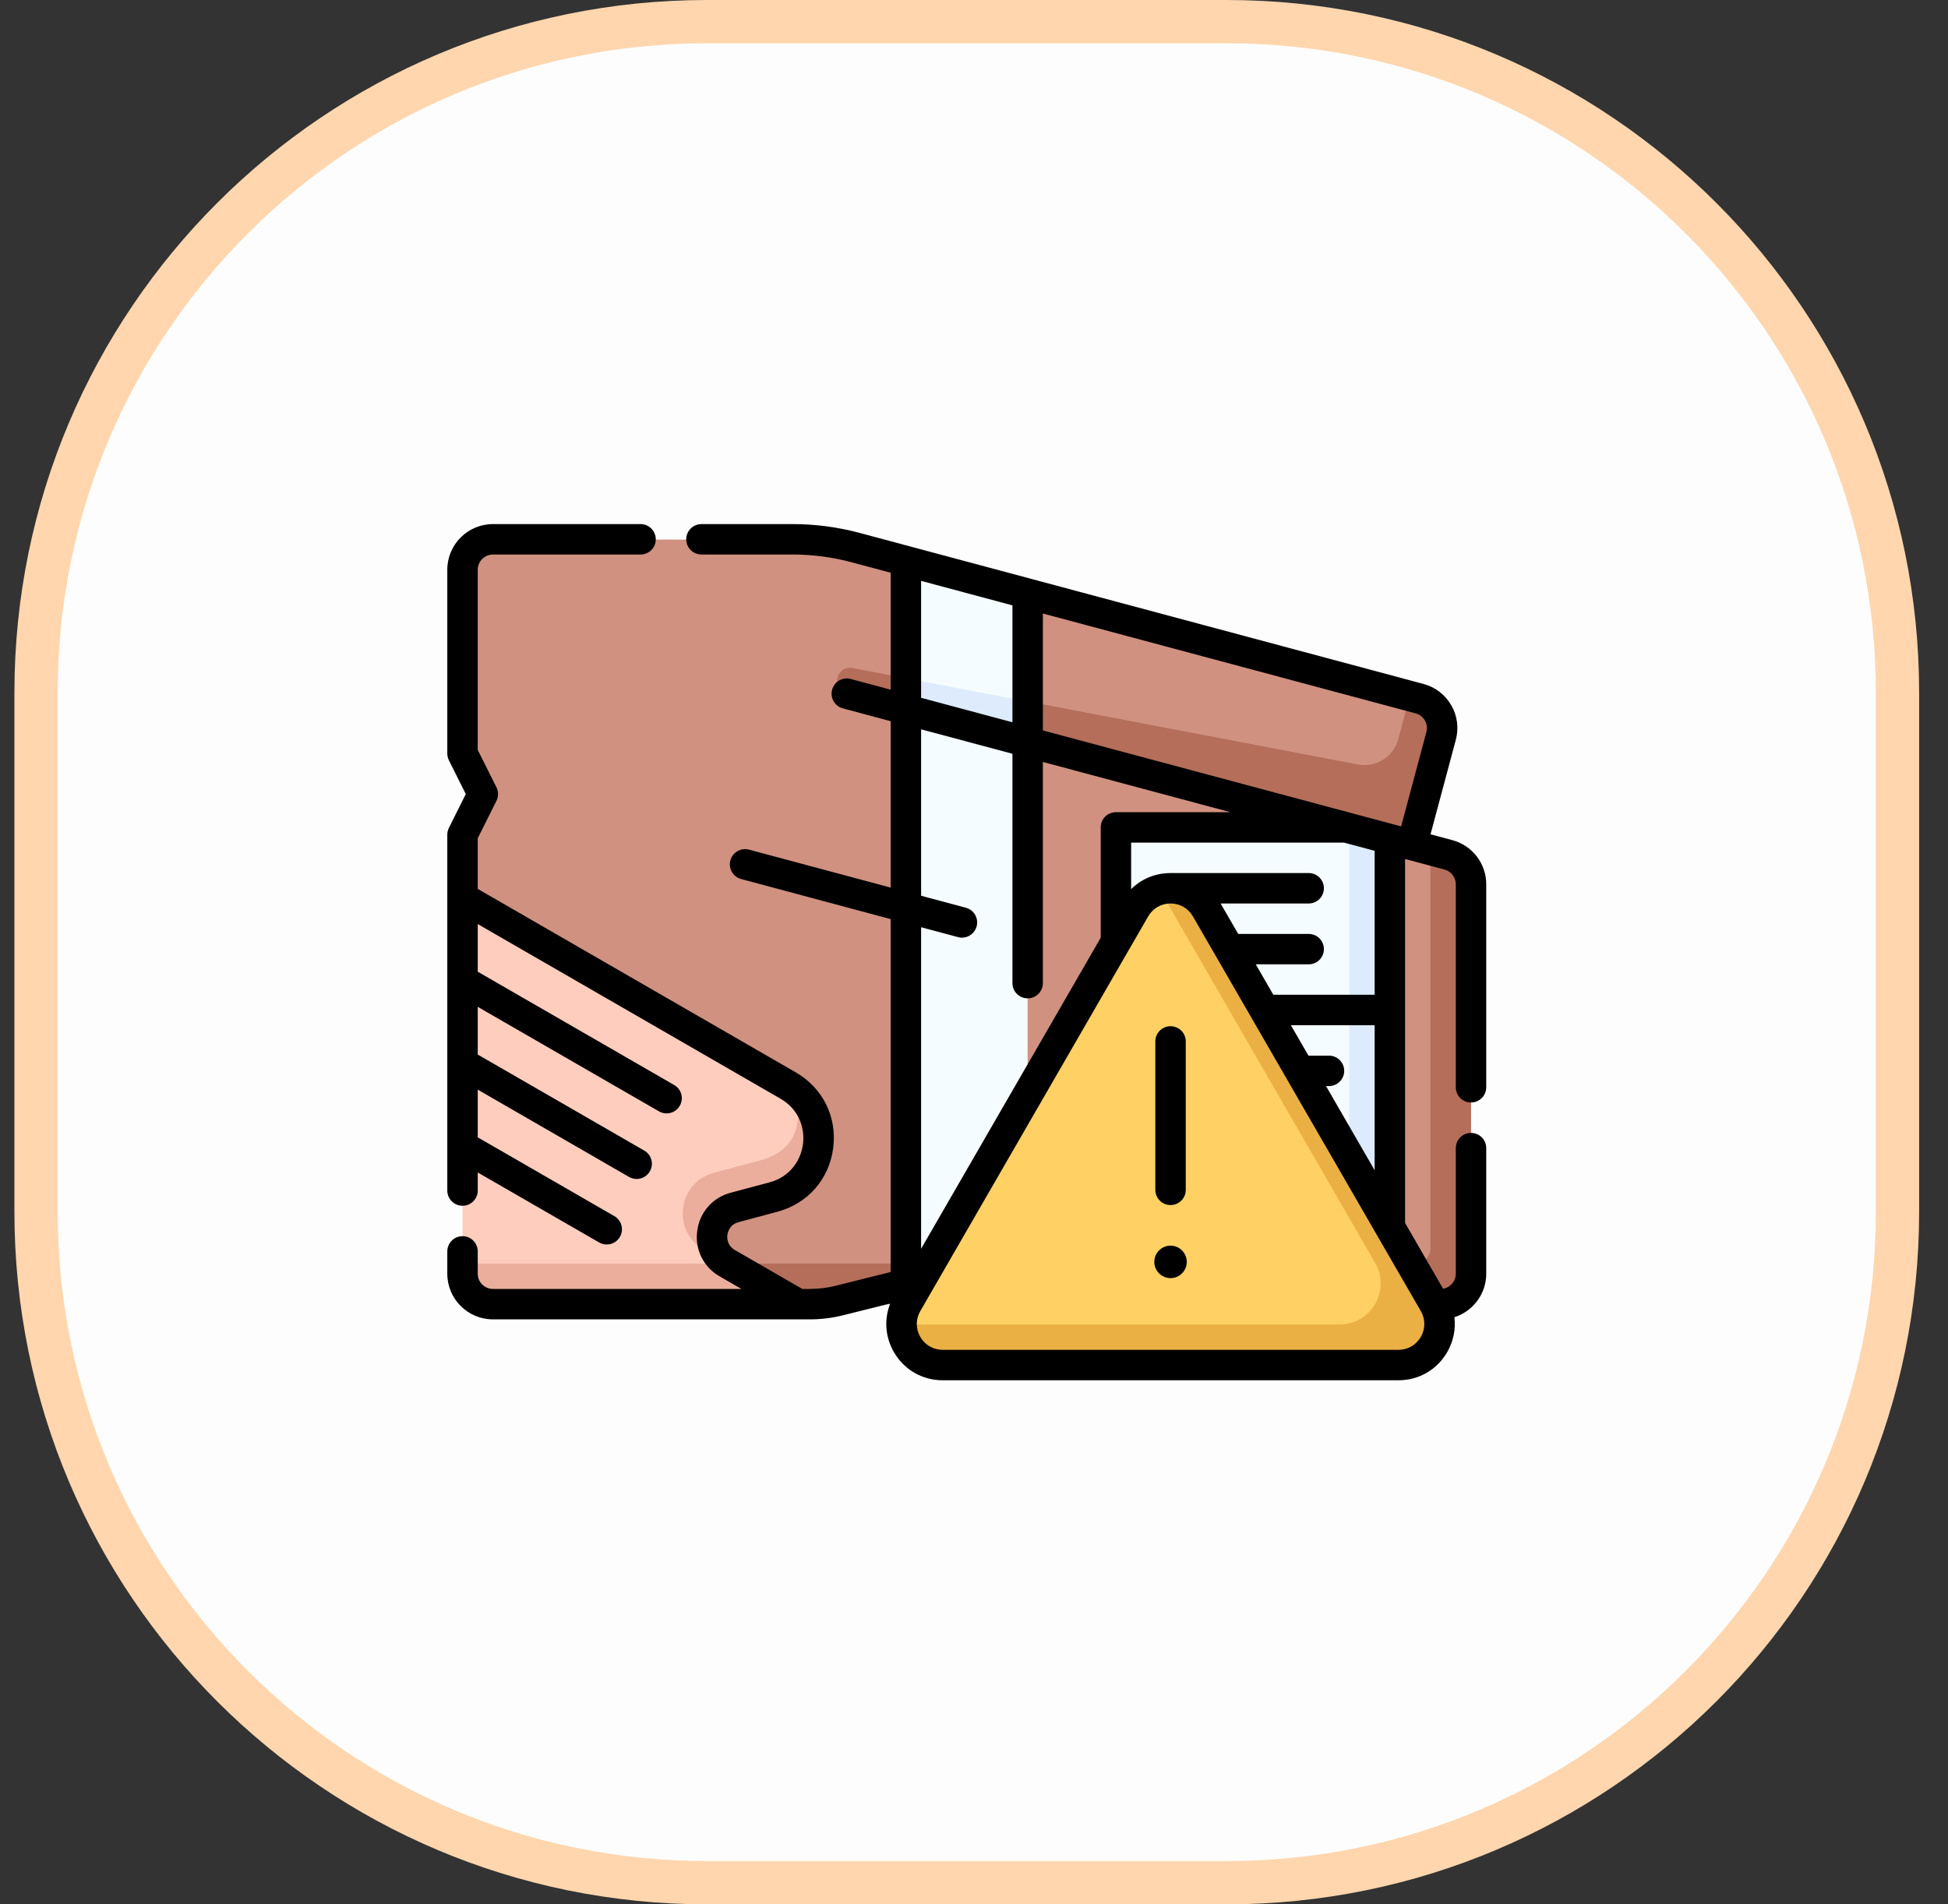 <svg width="45" height="44" viewBox="0 0 45 44" fill="none" xmlns="http://www.w3.org/2000/svg">
<rect x="0" y="0" width="45" height="44" fill="#333333" stroke="none"/>
<path d="M16.333 0.5H28.333C36.893 0.5 43.833 7.44 43.833 16V28C43.833 36.56 36.893 43.5 28.333 43.5H16.333C7.773 43.5 0.833 36.56 0.833 28V16C0.833 7.44 7.773 0.5 16.333 0.5Z" fill="#FDFDFD"/>
<path d="M16.333 0.5H28.333C36.893 0.5 43.833 7.44 43.833 16V28C43.833 36.56 36.893 43.5 28.333 43.5H16.333C7.773 43.5 0.833 36.56 0.833 28V16C0.833 7.44 7.773 0.5 16.333 0.5Z" stroke="#FFD6AE"/>
<g clip-path="url(#clip0_325_14987)">
<path d="M32.567 16.082L23.739 13.717H22.333L20.927 12.963L19.767 12.653C19.404 12.555 19.033 12.495 18.659 12.472L11.388 12.461C10.999 12.461 10.685 12.776 10.685 13.164V17.41L11.153 18.347L10.685 19.285V20.741L15.627 29.195L33.513 29.664L33.044 19.64L32.615 19.525L32.567 16.082Z" fill="#D09180"/>
<path d="M32.794 16.142L32.568 16.082L32.301 17.078C32.191 17.487 31.784 17.743 31.367 17.663L19.697 15.436C19.315 15.363 19.186 15.925 19.562 16.026L32.616 19.524L33.291 17.003C33.392 16.628 33.169 16.243 32.794 16.142Z" fill="#B46E5A"/>
<path d="M33.044 19.641V28.845C33.044 29.039 32.887 29.196 32.693 29.196H15.628L18.44 30.134H20.927L22.334 29.665L23.74 30.134H33.279C33.667 30.134 33.982 29.819 33.982 29.431V20.403C33.982 20.102 33.779 19.837 33.488 19.759L33.044 19.641Z" fill="#B46E5A"/>
<path d="M23.739 29.197V17.148L23.505 16.632L23.739 16.21V13.719L20.927 12.965V15.673L21.161 16.061L20.927 16.394V29.197L22.333 29.666L23.739 29.197Z" fill="#F5FCFF"/>
<path d="M20.927 29.195H23.739V30.133H20.927V29.195Z" fill="#DDEBFD"/>
<path d="M23.739 17.147L20.927 16.393V15.672L23.739 16.209V17.147Z" fill="#DDEBFD"/>
<path d="M16.8 29.187C16.053 28.756 15.843 27.697 16.677 27.473L17.765 27.182C18.766 26.914 18.823 25.625 18.207 25.082L10.685 20.742V29.196H16.816L16.8 29.187Z" fill="#FFCDBE"/>
<path d="M31.169 19.139L31.094 19.117H25.778V27.32L31.638 27.789L31.169 19.139Z" fill="#F5FCFF"/>
<path d="M31.169 19.141V26.97C31.169 27.165 31.012 27.322 30.817 27.322H25.778V28.259H32.106V19.39L31.169 19.141Z" fill="#DDEBFD"/>
<path d="M16.97 27.899L17.868 27.658C19.078 27.334 19.292 25.709 18.207 25.082C18.574 25.568 18.578 26.538 17.578 26.806L16.49 27.098C15.656 27.321 15.509 28.441 16.256 28.873L16.8 29.187C16.258 28.874 16.365 28.061 16.97 27.899Z" fill="#EBAE9D"/>
<path d="M16.816 29.195H10.685V29.43C10.685 29.818 10.999 30.133 11.388 30.133H18.44L16.816 29.195Z" fill="#EBAE9D"/>
<path d="M32.471 29.65L26.789 20.559C26.562 20.62 26.354 20.767 26.22 20.999L20.954 30.119C20.864 30.275 20.824 30.441 20.826 30.603L31.65 31.072C32.38 31.072 32.836 30.282 32.471 29.65Z" fill="#FFD064"/>
<path d="M33.127 30.117L27.861 20.997C27.631 20.597 27.181 20.451 26.789 20.557L31.767 29.179C32.132 29.811 31.676 30.601 30.947 30.601H20.826C20.832 31.092 21.226 31.539 21.775 31.539H32.306C33.036 31.539 33.492 30.749 33.127 30.117Z" fill="#EBB044"/>
<path d="M33.981 25.473C34.176 25.473 34.333 25.315 34.333 25.121V20.43C34.333 19.954 34.012 19.535 33.551 19.412L33.046 19.276L33.63 17.095C33.703 16.823 33.666 16.539 33.525 16.295C33.384 16.051 33.157 15.876 32.885 15.803L19.858 12.313C19.354 12.178 18.833 12.109 18.311 12.109H16.204C16.01 12.109 15.852 12.267 15.852 12.461C15.852 12.655 16.01 12.812 16.204 12.812H18.311C18.772 12.812 19.231 12.873 19.676 12.992L20.575 13.233V15.935L19.653 15.688C19.465 15.637 19.273 15.749 19.222 15.936C19.172 16.124 19.283 16.317 19.471 16.367L20.575 16.663V20.508L17.303 19.631C17.115 19.581 16.923 19.692 16.872 19.88C16.822 20.067 16.933 20.26 17.121 20.31L20.575 21.236V29.39L19.302 29.708C19.107 29.757 18.907 29.781 18.706 29.781H18.534L16.976 28.882C16.787 28.773 16.796 28.586 16.803 28.531C16.811 28.477 16.85 28.294 17.061 28.238L17.959 27.997C18.659 27.81 19.152 27.247 19.247 26.529C19.341 25.81 19.01 25.139 18.383 24.777L11.036 20.538V19.368L11.468 18.504C11.517 18.405 11.517 18.289 11.468 18.19L11.036 17.327V13.164C11.036 12.97 11.194 12.812 11.388 12.812H14.797C14.992 12.812 15.149 12.655 15.149 12.461C15.149 12.267 14.992 12.109 14.797 12.109H11.388C10.806 12.109 10.333 12.582 10.333 13.164V17.41C10.333 17.464 10.346 17.518 10.37 17.567L10.76 18.347L10.37 19.128C10.346 19.176 10.333 19.23 10.333 19.285V27.508C10.333 27.702 10.49 27.859 10.685 27.859C10.879 27.859 11.036 27.702 11.036 27.508V27.09L13.84 28.707C13.895 28.739 13.956 28.754 14.015 28.754C14.137 28.754 14.255 28.691 14.32 28.578C14.417 28.41 14.359 28.195 14.191 28.098L11.036 26.278V25.176L14.531 27.193C14.587 27.224 14.647 27.24 14.707 27.24C14.828 27.24 14.947 27.177 15.012 27.064C15.109 26.895 15.051 26.681 14.883 26.584L11.036 24.365V23.263L15.223 25.678C15.278 25.71 15.339 25.725 15.399 25.725C15.52 25.725 15.638 25.662 15.703 25.549C15.8 25.381 15.743 25.166 15.574 25.069L11.036 22.451V21.35L18.031 25.386C18.481 25.646 18.594 26.099 18.549 26.437C18.505 26.775 18.279 27.183 17.777 27.318L16.879 27.558C16.459 27.671 16.163 28.009 16.106 28.44C16.049 28.87 16.248 29.273 16.625 29.491L17.128 29.781H11.388C11.194 29.781 11.036 29.624 11.036 29.43V28.914C11.036 28.72 10.879 28.562 10.685 28.562C10.49 28.562 10.333 28.72 10.333 28.914V29.43C10.333 30.011 10.806 30.484 11.388 30.484H18.706C18.964 30.484 19.222 30.453 19.473 30.39L20.565 30.117C20.42 30.483 20.448 30.891 20.65 31.241C20.885 31.648 21.305 31.891 21.775 31.891H32.306C32.776 31.891 33.196 31.648 33.431 31.241C33.576 30.99 33.631 30.709 33.597 30.435C34.023 30.299 34.333 29.9 34.333 29.43V26.527C34.333 26.333 34.176 26.176 33.981 26.176C33.787 26.176 33.63 26.333 33.63 26.527V29.43C33.63 29.604 33.502 29.749 33.336 29.776L32.458 28.256V19.847L33.369 20.091C33.523 20.132 33.63 20.272 33.63 20.43V25.121C33.63 25.315 33.787 25.473 33.981 25.473ZM32.916 16.646C32.963 16.728 32.975 16.823 32.951 16.913L32.367 19.094L24.091 16.877V14.175L32.703 16.483C32.793 16.507 32.869 16.565 32.916 16.646ZM21.278 13.421L23.388 13.987V16.688L21.278 16.123V13.421ZM22.312 20.973L21.278 20.696V16.851L23.388 17.416V22.715C23.388 22.91 23.545 23.067 23.739 23.067C23.933 23.067 24.091 22.91 24.091 22.715V17.605L28.424 18.766H25.778C25.584 18.766 25.427 18.923 25.427 19.117V21.667L21.278 28.853V21.424L22.131 21.652C22.161 21.661 22.192 21.665 22.222 21.665C22.377 21.665 22.519 21.561 22.561 21.404C22.611 21.216 22.5 21.024 22.312 20.973ZM32.822 30.889C32.715 31.076 32.521 31.188 32.306 31.188H21.775C21.559 31.188 21.366 31.076 21.259 30.889C21.151 30.703 21.151 30.48 21.259 30.293L26.524 21.173C26.632 20.986 26.825 20.875 27.041 20.875C27.256 20.875 27.449 20.986 27.557 21.173L32.822 30.293C32.93 30.48 32.93 30.703 32.822 30.889ZM30.632 25.094H30.7C30.894 25.094 31.052 24.936 31.052 24.742C31.052 24.548 30.894 24.391 30.7 24.391H30.231C30.23 24.391 30.228 24.391 30.227 24.391L29.82 23.688H31.755V27.038L30.632 25.094ZM31.755 22.984H29.415L29.009 22.281H30.231C30.426 22.281 30.583 22.124 30.583 21.93C30.583 21.735 30.426 21.578 30.231 21.578H28.603L28.197 20.875H30.231C30.426 20.875 30.583 20.718 30.583 20.523C30.583 20.329 30.426 20.172 30.231 20.172C30.231 20.172 27.073 20.172 27.04 20.172C26.691 20.172 26.369 20.306 26.13 20.543V19.469H31.048L31.755 19.658V22.984Z" fill="black"/>
<path d="M27.04 27.843C27.234 27.843 27.392 27.686 27.392 27.492V24.062C27.392 23.868 27.234 23.711 27.04 23.711C26.846 23.711 26.689 23.868 26.689 24.062V27.492C26.689 27.686 26.846 27.843 27.04 27.843Z" fill="black"/>
<path d="M27.04 28.781C26.833 28.781 26.665 28.95 26.665 29.156C26.665 29.363 26.833 29.531 27.04 29.531C27.247 29.531 27.415 29.363 27.415 29.156C27.415 28.95 27.247 28.781 27.04 28.781Z" fill="black"/>
</g>
<defs>
<clipPath id="clip0_325_14987">
<rect width="24" height="24" fill="white" transform="translate(10.333 10)"/>
</clipPath>
</defs>
</svg>
